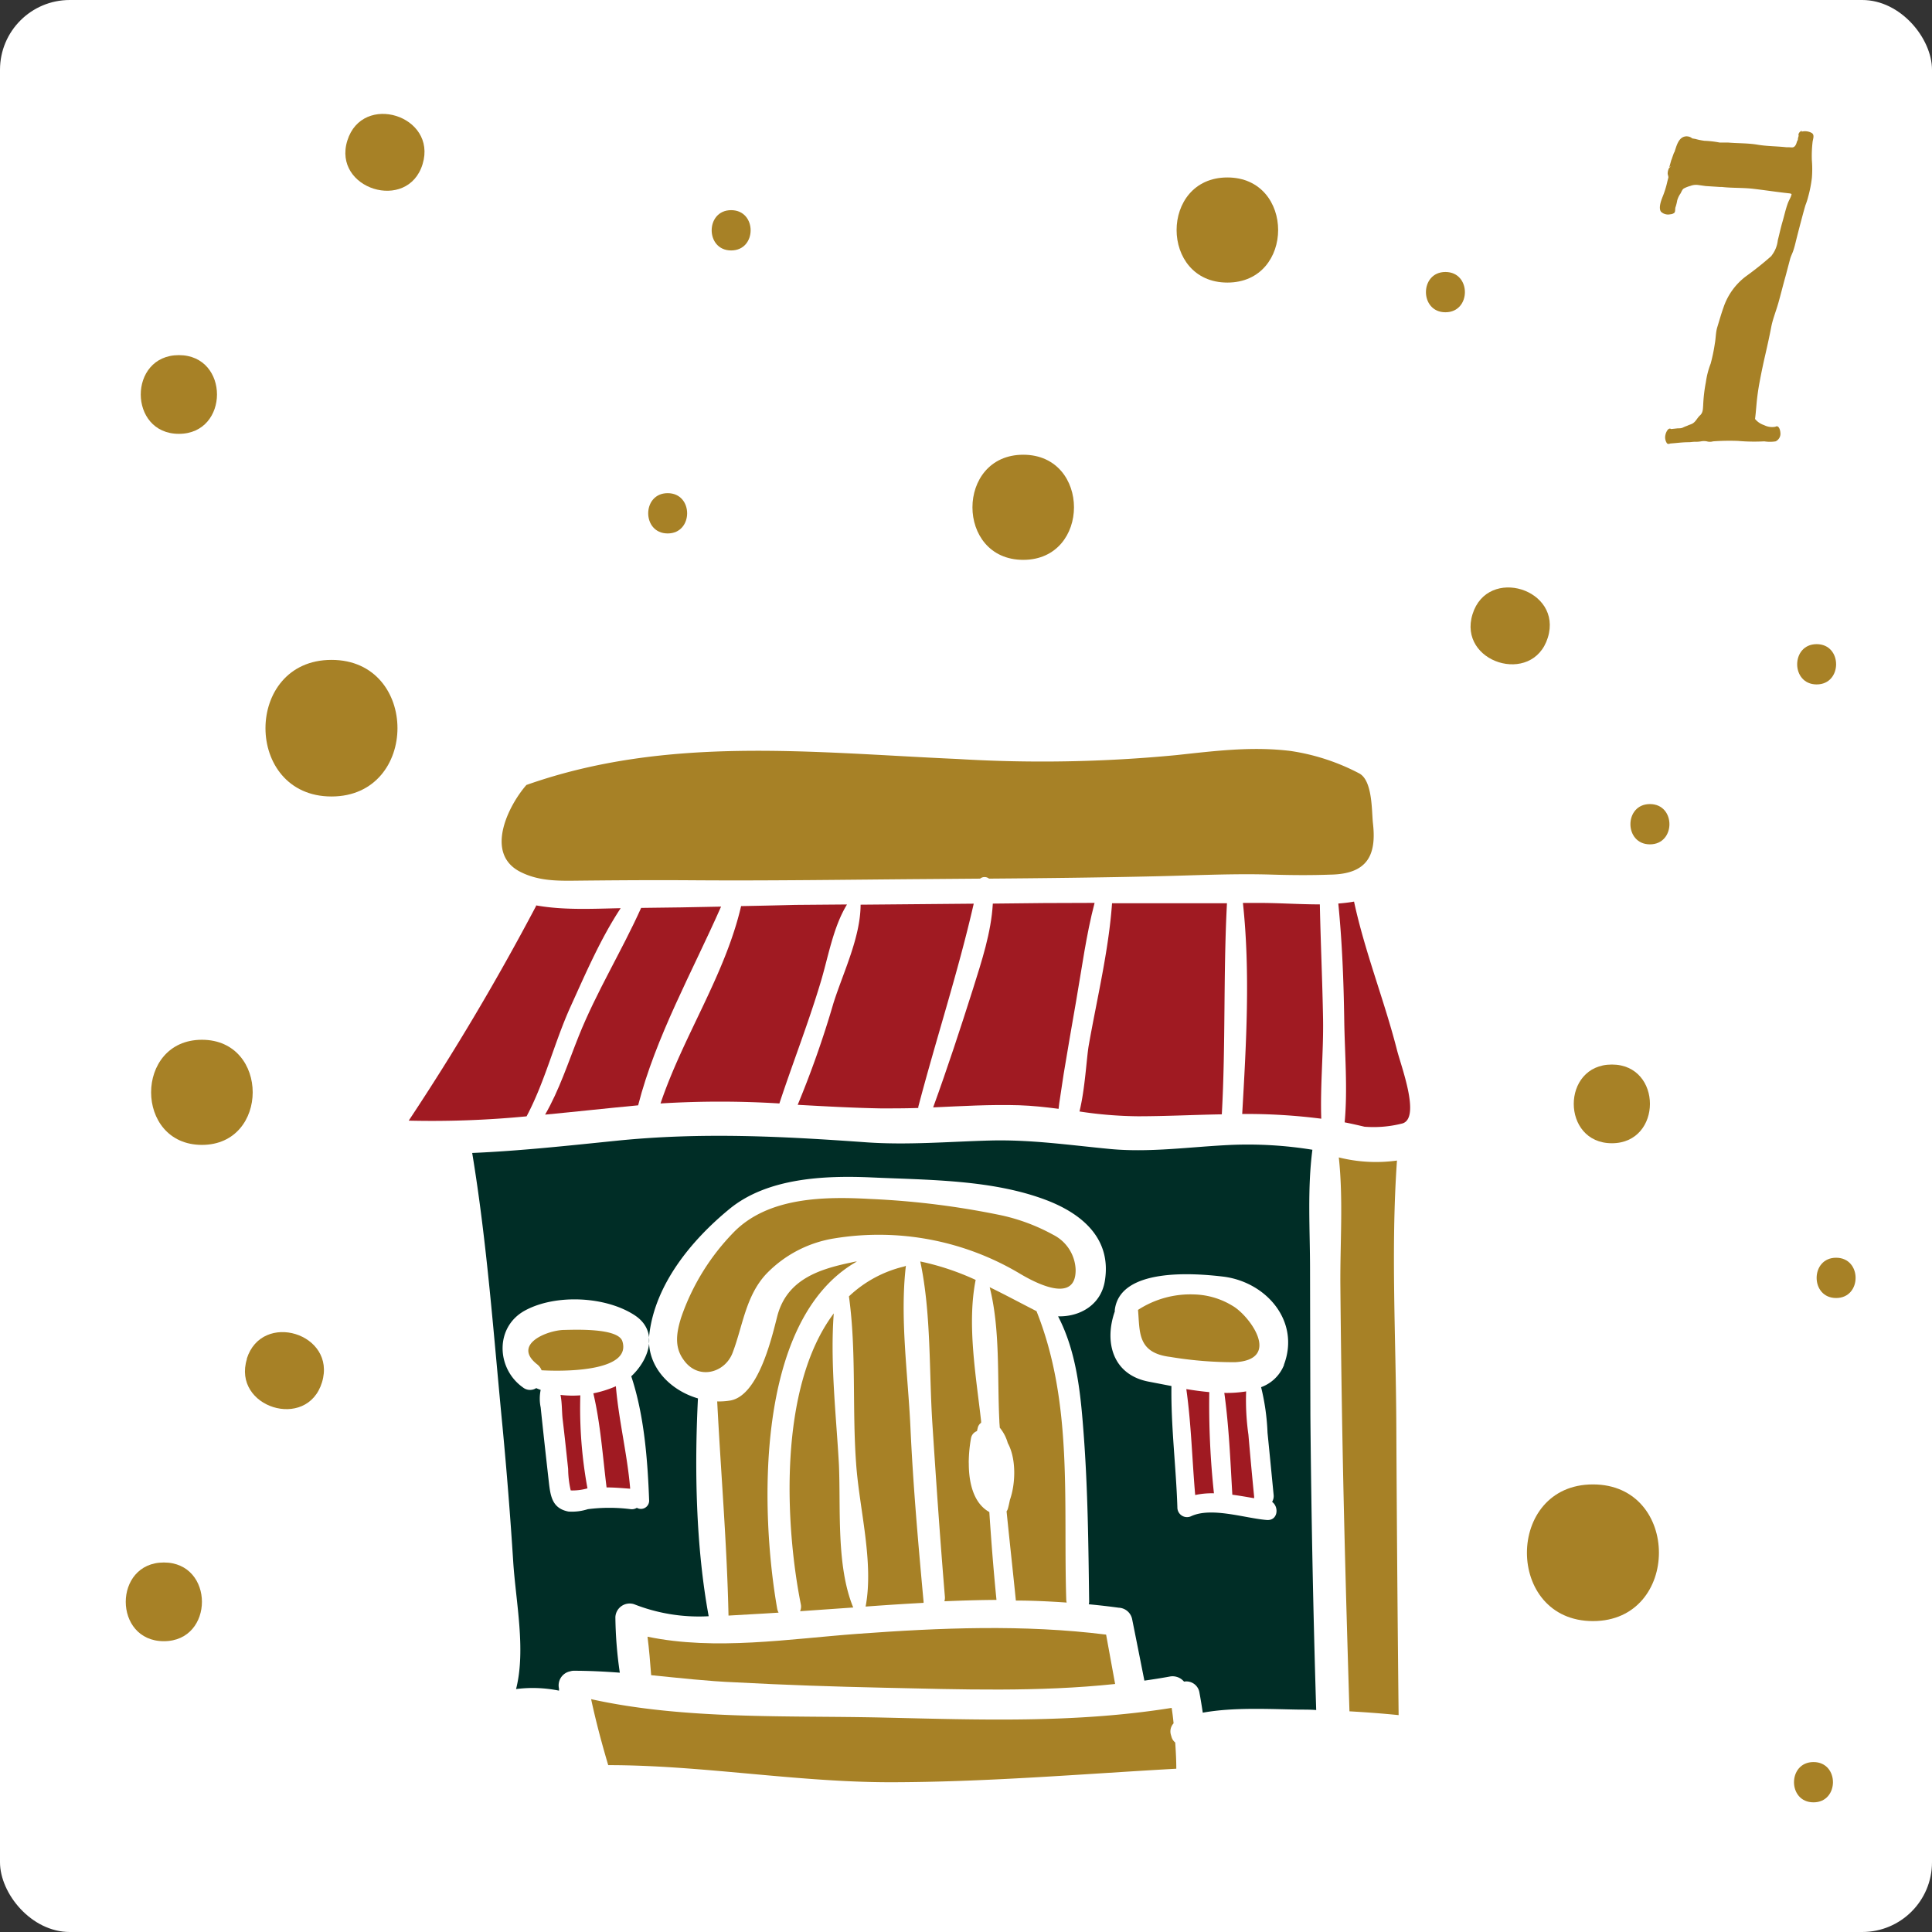 <svg xmlns="http://www.w3.org/2000/svg" viewBox="0 0 270 270"><rect x="0" y="0" width="270" height="270" fill="#333333" stroke="none"/><defs><style>.cls-1{fill:#fff;}.cls-2{fill:#a78126;}.cls-3{fill:#a01a22;}.cls-4{fill:#002d26;}</style></defs><g id="Capa_2" data-name="Capa 2"><g id="Home"><rect class="cls-1" width="270" height="270" rx="9.75"/><path class="cls-2" d="M251.78,18.4a1.92,1.92,0,0,1,1.37.16c.52.27.18.91.15,1.38a16.73,16.73,0,0,0-.09,2.45,14.92,14.92,0,0,1,0,2.5,17.7,17.7,0,0,1-.51,2.59,9.26,9.26,0,0,1-.36,1.13c-.11.26-1.06,3.86-1.43,5.38-.09.37-.19.74-.32,1.11s-.32.72-.42,1.1l-.64,2.42c-.35,1.23-.65,2.48-1,3.71s-.78,2.24-1,3.39-.52,2.52-.81,3.78-.58,2.62-.82,3.93c-.19,1-.34,2.08-.43,3.12-.06.67-.11,1.33-.2,2a2.72,2.72,0,0,0,1.26.86,2.48,2.48,0,0,0,1.58.23c.49-.29.68.48.7.81a1.18,1.18,0,0,1-.66,1.23,5,5,0,0,1-1.59,0,26.09,26.09,0,0,1-3.65-.06,31.63,31.63,0,0,0-3.51.06,1.52,1.52,0,0,1-.87,0,2.21,2.21,0,0,0-.81,0,4.06,4.06,0,0,1-.85.06c-.31,0-.58.06-.88.06-.61,0-1.23.06-1.83.12l-.72.06c-.19.06-.37.12-.5-.06a1.47,1.47,0,0,1-.19-1.16c.05-.28.38-1.09.79-.8l.93-.1c.24,0,.51,0,.72-.11a5.56,5.56,0,0,1,.61-.25c.22-.12.46-.17.68-.28.51-.27.69-.8,1.1-1.17s.4-.84.44-1.39a21.68,21.68,0,0,1,.38-3.26,11.61,11.61,0,0,1,.67-2.59,24.24,24.24,0,0,0,.58-2.79c.14-.74.12-1.53.33-2.25.29-.94.55-1.88.88-2.8a9.07,9.07,0,0,1,3.13-4.35,45.14,45.14,0,0,0,3.66-2.93l-.11.08a4.17,4.17,0,0,0,.91-2.19c.22-.85.4-1.72.65-2.57s.44-1.76.75-2.6c.13-.36.34-.69.47-1.05,0-.11.12-.21,0-.27s-.27-.07-.18-.06c-1.65-.17-3.3-.43-5-.63-1.49-.19-3-.1-4.49-.27l-.26,0-.79-.05L238.37,26l-1-.14a2.19,2.19,0,0,0-1.13.12,4.29,4.29,0,0,0-.92.36c-.21.12-.34.47-.45.68a3.18,3.18,0,0,0-.48,1,5.9,5.9,0,0,1-.23.92c-.09.24,0,.62-.17.8a1,1,0,0,1-.58.21,1.43,1.43,0,0,1-1.29-.37c-.35-.5,0-1.49.2-2a13.23,13.23,0,0,0,.7-2.24l.14-.54c0-.19-.08-.34-.1-.53a1.72,1.72,0,0,1,.24-.87c-.09.22.19-.19.19-.2l-.21.19.28-1a1.75,1.75,0,0,0,.12-.32l.29-.81,0,.1c.3-.82.54-2.17,1.6-2.3a1.32,1.32,0,0,1,.62.09,1.17,1.17,0,0,1,.3.19l.45.08a8.52,8.52,0,0,0,1.22.25H238a13.84,13.84,0,0,1,2.32.25c.4,0,.81,0,1.17,0,1.37.12,2.76.07,4.12.3s2.71.21,4.05.36l.43,0H250c.34,0,.61.12.86-.19s.2-.59.39-.83a1.63,1.63,0,0,1,.09-.49c.05-.15,0-.11,0-.28a.66.66,0,0,1,.48-.51Z"/><path class="cls-3" d="M80.89,144.77c-1.5,3.74-2.72,7.55-4.71,11,4.32-.41,8.64-.89,13-1.3,2.46-9.59,7.59-18.7,11.59-27.77-3.72.08-7.45.15-11.17.18C86.88,132.92,83.37,138.59,80.89,144.77Z"/><path class="cls-3" d="M74.92,126.53l0,.08a347.3,347.3,0,0,1-17.8,30,137.25,137.25,0,0,0,16.47-.6c2.57-4.83,3.89-10.36,6.15-15.34,2.1-4.62,4.19-9.49,7-13.75C82.82,127,78.78,127.22,74.92,126.53Z"/><path class="cls-2" d="M144.85,183.23v0l-.13-.06c-2.17-1.11-4.28-2.25-6.41-3.28,1.49,5.9,1.05,12.68,1.35,18.63,0,.35.05.69.06,1a5.87,5.87,0,0,1,1.12,2.15c1.2,2.19,1.1,5.66.3,7.93-.09.42-.17.84-.29,1.25a1.11,1.11,0,0,1-.18.36c.42,4.16.88,8.32,1.3,12.47,2.37,0,4.73.12,7.1.28a1.86,1.86,0,0,1-.06-.43C148.58,209.9,150,196.12,144.85,183.23Z"/><path class="cls-2" d="M127.23,199.36c-.34-7.24-1.49-15.2-.63-22.47a1.15,1.15,0,0,1-.34.13,16.84,16.84,0,0,0-7.62,4.15c1.06,7.63.44,15.61,1,23.3.43,6.33,2.51,13.81,1.33,20.05l1.1-.08q3.49-.25,7-.44l0-.17C128.32,215.68,127.6,207.53,127.23,199.36Z"/><path class="cls-2" d="M116.52,183.55c-7.84,10.44-6.76,29.82-4.61,40.62a1.54,1.54,0,0,1-.1,1l7.43-.52c-2.39-5.82-1.73-13.78-2-20C116.86,197.77,116,190.47,116.52,183.55Z"/><path class="cls-2" d="M119.85,228.33c-9.53.7-19.86,2.38-29.36.4.23,1.78.37,3.57.51,5.38,3.93.39,7.86.84,11.78,1,6.89.37,13.78.6,20.68.75,10.94.24,21.62.62,32.38-.52l-1.26-6.9C143.05,227,131.42,227.48,119.85,228.33Z"/><path class="cls-2" d="M108.61,184c-.83,3.27-2.67,11-6.52,11.72a9.65,9.65,0,0,1-1.86.13c.51,10,1.37,20,1.58,29.93l4-.23c1-.05,2-.12,3-.18a1.87,1.87,0,0,1-.19-.52c-2.36-13.39-3.24-40.41,11.13-48.55-.25,0-.5.07-.76.13C114.39,177.38,109.92,178.85,108.61,184Z"/><path class="cls-2" d="M135.39,204.52a4.51,4.51,0,0,1,0-.52,19.79,19.79,0,0,1,.31-3,1.29,1.29,0,0,1,.83-1l.12-.49a1.15,1.15,0,0,1,.46-.67,2.11,2.11,0,0,0,0-.25c-.69-6.19-2-13.49-.76-19.72a36.28,36.28,0,0,0-7.74-2.58c1.55,7.3,1.21,15.41,1.7,22.8.52,8,1.07,16,1.74,24.05a1.64,1.64,0,0,1-.07.64c2.43-.1,4.86-.18,7.28-.19-.41-4.09-.73-8.19-1-12.28C136.05,210.09,135.39,207.22,135.39,204.52Z"/><path class="cls-3" d="M189.23,126c-.72.13-1.46.21-2.2.27.54,5.42.75,10.87.83,16.32.07,4.6.49,9.56.06,14.26.92.18,1.84.39,2.77.61A16.21,16.21,0,0,0,196,157c2.57-.79-.22-8.05-.78-10.3C193.46,139.81,190.73,133,189.23,126Z"/><path class="cls-3" d="M116.48,140.18a137.15,137.15,0,0,1-5,14.22c3.84.21,7.7.43,11.62.5,1.74,0,3.49,0,5.23-.06,0-.05,0-.09,0-.15,2.5-9.53,5.56-18.81,7.75-28.4l-15.81.14C120.26,131,117.83,135.92,116.48,140.18Z"/><path class="cls-3" d="M103.57,126.63c-2.24,9.63-8.09,18.17-11.26,27.58a135.29,135.29,0,0,1,16.61,0c1.84-5.59,4-11.09,5.7-16.72,1.11-3.59,1.76-7.83,3.75-11.09l-7.24.06Q107.35,126.56,103.57,126.63Z"/><path class="cls-3" d="M136,138.13c-1.77,5.58-3.59,11.13-5.59,16.63,4-.18,8-.42,12-.3,1.85.06,3.69.26,5.53.5l.09-.77c.2-1.37.41-2.74.62-4.11.56-3.42,1.16-6.83,1.75-10.24.79-4.53,1.4-9.19,2.57-13.66q-7.11,0-14.22.1C138.52,130.32,137.2,134.3,136,138.13Z"/><path class="cls-3" d="M184.45,126.39c-3,0-6.14-.23-8.81-.2H173.7c1.05,9.72.46,19.76-.1,29.49a82.13,82.13,0,0,1,11.05.66c-.16-4.6.32-9.35.25-13.87C184.81,137.12,184.56,131.76,184.45,126.39Z"/><path class="cls-3" d="M152.15,146.11c-.31,1.8-.5,6-1.29,9.22A57,57,0,0,0,159,156c4,0,7.9-.21,11.75-.27.55-9.83.2-19.69.72-29.5-5.35,0-10.7,0-16.06,0C154.94,132.85,153.3,139.57,152.15,146.11Z"/><path class="cls-2" d="M147.18,172.56a26.91,26.91,0,0,0-7.25-2.72,114.26,114.26,0,0,0-18.24-2.28c-6.43-.36-14.38-.3-19.22,4.72a31.85,31.85,0,0,0-7.28,11.85c-.64,2.06-1,4.1.36,5.93,2,2.84,5.74,1.85,6.83-1,1.42-3.71,1.81-7.9,4.68-11a16.87,16.87,0,0,1,9.58-5,38.49,38.49,0,0,1,26,5c1.06.61,7.78,4.63,7.68-.66A5.7,5.7,0,0,0,147.18,172.56Z"/><path class="cls-2" d="M189.89,108.05a30.05,30.05,0,0,0-9.52-3.1c-5.44-.67-10.59,0-16,.58a195.71,195.71,0,0,1-30.53.54c-20.36-.9-40.6-3.32-60.27,3.63-2.48,2.82-5.93,9.58-.84,12.15,2.38,1.21,4.9,1.26,7.51,1.23,5.52-.06,11-.1,16.55-.06,10.9.08,21.81-.09,32.71-.17l7.47-.06a1,1,0,0,1,1.25,0c7.81-.06,15.61-.15,23.41-.33,5.39-.12,10.81-.4,16.2-.23,2.7.08,5.39.1,8.09,0,5.26-.08,6.46-2.81,5.95-7.19C191.68,113.31,191.84,109,189.89,108.05Z"/><path class="cls-3" d="M169,194.55c-1.09-.1-2.17-.25-3.21-.42.69,4.88.81,9.88,1.24,14.8a11.21,11.21,0,0,1,2.62-.24A115.2,115.2,0,0,1,169,194.55Z"/><path class="cls-2" d="M163.72,242.73l-.09-.31a1.65,1.65,0,0,1,.38-1.58q-.1-1.08-.27-2.16c-13.5,2.16-26.82,1.66-40.47,1.35-13.14-.3-27.64.32-40.66-2.57.67,3.11,1.48,6.16,2.39,9.22,13,0,26.11,2.36,39.22,2.39,13.42,0,26.79-1.14,40.17-1.89,0-1.23-.07-2.44-.15-3.66A1.55,1.55,0,0,1,163.72,242.73Z"/><path class="cls-4" d="M183.08,177.41c0-5.51-.39-11.23.33-16.73A56.31,56.31,0,0,0,172.1,160c-5.66.25-11.37,1.11-17,.57s-11.09-1.33-16.74-1.18-11.54.66-17.3.25c-11.87-.85-23.1-1.43-35-.21-6.69.68-13.37,1.41-20.07,1.7,2.09,12.65,3,25.54,4.24,38.29q.89,9.39,1.49,18.8c.35,5.55,1.8,12.34.4,17.83a18.32,18.32,0,0,1,6,.22c0-.09,0-.19,0-.29a2,2,0,0,1,1.57-2.41,1.59,1.59,0,0,1,.5-.08c2.14,0,4.28.11,6.43.27A57.33,57.33,0,0,1,86,226a2,2,0,0,1,2.61-1.81,24.76,24.76,0,0,0,10.43,1.68c-1.79-9.73-2-20.56-1.5-30.44-4-1.17-7.31-4.6-6.79-9,.84-7,5.9-13.13,11.2-17.48s13.29-4.7,19.91-4.4c7.93.36,16.82.3,24.35,3.16,5.09,1.94,9.17,5.45,8.19,11.33-.56,3.35-3.51,5-6.53,4.92,2.6,5,3.15,10.77,3.57,16.38.59,7.78.67,15.62.77,23.42a1.56,1.56,0,0,1-.05.44c1.39.13,2.79.29,4.18.48a2,2,0,0,1,1.87,1.56c.58,2.88,1.15,5.75,1.72,8.63,1.18-.17,2.36-.35,3.54-.57a2.09,2.09,0,0,1,2,.71,1.85,1.85,0,0,1,2.16,1.57c.17.92.32,1.84.46,2.77,4.37-.79,9.46-.49,13.55-.43.77,0,1.54,0,2.3.06q-.63-20.56-.81-41.13Q183.1,187.64,183.08,177.41ZM89,210.72a1.33,1.33,0,0,1-.85.19,23.7,23.7,0,0,0-6,0,7.22,7.22,0,0,1-2.72.33c-2.23-.44-2.5-2.08-2.73-4.13-.39-3.47-.78-6.95-1.14-10.42a6,6,0,0,1,0-2.45,5.73,5.73,0,0,1-.62-.25,1.6,1.6,0,0,1-1.88-.11c-3.69-2.62-3.94-8.43.32-10.74s11.24-2,15.32.67c3.42,2.25,2,6.22-.48,8.53,1.82,5.47,2.29,11.75,2.5,17.4A1.15,1.15,0,0,1,89,210.72Zm90.46-20a5.45,5.45,0,0,1-3.22,3.14,31.55,31.55,0,0,1,.9,6.38c.29,2.88.57,5.77.85,8.65a1.59,1.59,0,0,1-.21,1c1,.72.81,2.66-.76,2.53-3-.24-7.68-1.84-10.53-.54a1.35,1.35,0,0,1-1.95-1.23c-.18-5.63-.91-11.31-.83-16.95l-3.06-.59c-5.22-.93-6.35-5.63-4.85-9.85a.65.65,0,0,1,0-.24c.77-5.88,11.05-5.11,15.23-4.6C177,179.2,181.74,184.67,179.42,190.76Z"/><path class="cls-2" d="M172.28,182.51a10.8,10.8,0,0,0-5.38-1.61,13.42,13.42,0,0,0-7.86,2.16c.27,3.06-.13,6,4.49,6.57a54.23,54.23,0,0,0,9.07.74C179.18,190,174.6,183.85,172.28,182.51Z"/><path class="cls-3" d="M174.47,200.51a34.26,34.26,0,0,1-.32-6.06,16.8,16.8,0,0,1-3.05.21c.65,4.7.85,9.51,1.12,14.23,1,.13,2.07.32,3.05.49a1.42,1.42,0,0,1,0-.2Q174.84,204.84,174.47,200.51Z"/><path class="cls-2" d="M195.23,162.19a21.37,21.37,0,0,1-8.13-.44c.64,5.88.17,12,.22,17.89q.09,10.23.27,20.45c.23,13,.6,26,1,39.07,2.29.13,4.58.3,6.87.53q-.22-20.15-.32-40.28C195.09,187.11,194.36,174.51,195.23,162.19Z"/><path class="cls-3" d="M81.1,195a14.22,14.22,0,0,1-2.77-.06c.23,1.11.18,2.37.3,3.4.28,2.32.52,4.63.77,6.95a13.59,13.59,0,0,0,.36,3A7.58,7.58,0,0,0,82.1,208,61.79,61.79,0,0,1,81.1,195Z"/><path class="cls-3" d="M82.92,194.72c1,4.23,1.31,8.81,1.85,13.15,1.1,0,2.21.1,3.3.18-.4-4.8-1.6-9.55-2-14.32A15.27,15.27,0,0,1,82.92,194.72Z"/><path class="cls-2" d="M78.89,185.86c-2.31,0-7.39,2-3.82,4.81a1.93,1.93,0,0,1,.62.83c4.52.24,12.51-.14,11.29-4.05C86.4,185.58,80.45,185.83,78.89,185.86Z"/><path class="cls-2" d="M222.62,226.55c12.28,0,12.3-19.1,0-19.1s-12.31,19.1,0,19.1Z"/><path class="cls-2" d="M46.33,111.31c12.28,0,12.3-19.09,0-19.09s-12.31,19.09,0,19.09Z"/><path class="cls-2" d="M205.79,85.83c-2.11,6.77,8.41,10.06,10.52,3.28s-8.41-10.06-10.52-3.28Z"/><path class="cls-2" d="M34.51,189.91C32.4,196.68,42.92,200,45,193.18s-8.41-10.05-10.52-3.27Z"/><path class="cls-2" d="M48.54,19.65C46.43,26.42,57,29.71,59.06,22.93s-8.41-10.06-10.52-3.28Z"/><path class="cls-2" d="M22.9,229.36c7.09,0,7.1-11,0-11s-7.1,11,0,11Z"/><path class="cls-2" d="M28.22,160c9.45,0,9.47-14.69,0-14.69S18.75,160,28.22,160Z"/><path class="cls-2" d="M225.26,159.77c7.09,0,7.1-11,0-11s-7.1,11,0,11Z"/><path class="cls-2" d="M25,60.63c7.09,0,7.11-11,0-11s-7.1,11,0,11Z"/><path class="cls-2" d="M143,78.24c9.45,0,9.46-14.69,0-14.69s-9.47,14.69,0,14.69Z"/><path class="cls-2" d="M171.53,39.49c9.45,0,9.46-14.69,0-14.69s-9.47,14.69,0,14.69Z"/><path class="cls-2" d="M256.6,181.4c3.63,0,3.63-5.63,0-5.63s-3.63,5.63,0,5.63Z"/><path class="cls-2" d="M253.44,251.88c3.62,0,3.63-5.63,0-5.63s-3.64,5.63,0,5.63Z"/><path class="cls-2" d="M230.58,118c3.63,0,3.64-5.63,0-5.63s-3.63,5.63,0,5.63Z"/><path class="cls-2" d="M253.88,95.65c3.62,0,3.63-5.63,0-5.63s-3.63,5.63,0,5.63Z"/><path class="cls-2" d="M102.18,35c3.63,0,3.63-5.63,0-5.63s-3.63,5.63,0,5.63Z"/><path class="cls-2" d="M93.31,74.55c3.62,0,3.63-5.63,0-5.63s-3.63,5.63,0,5.63Z"/><path class="cls-2" d="M202,43.64c3.63,0,3.63-5.63,0-5.63s-3.63,5.63,0,5.63Z"/></g></g></svg>